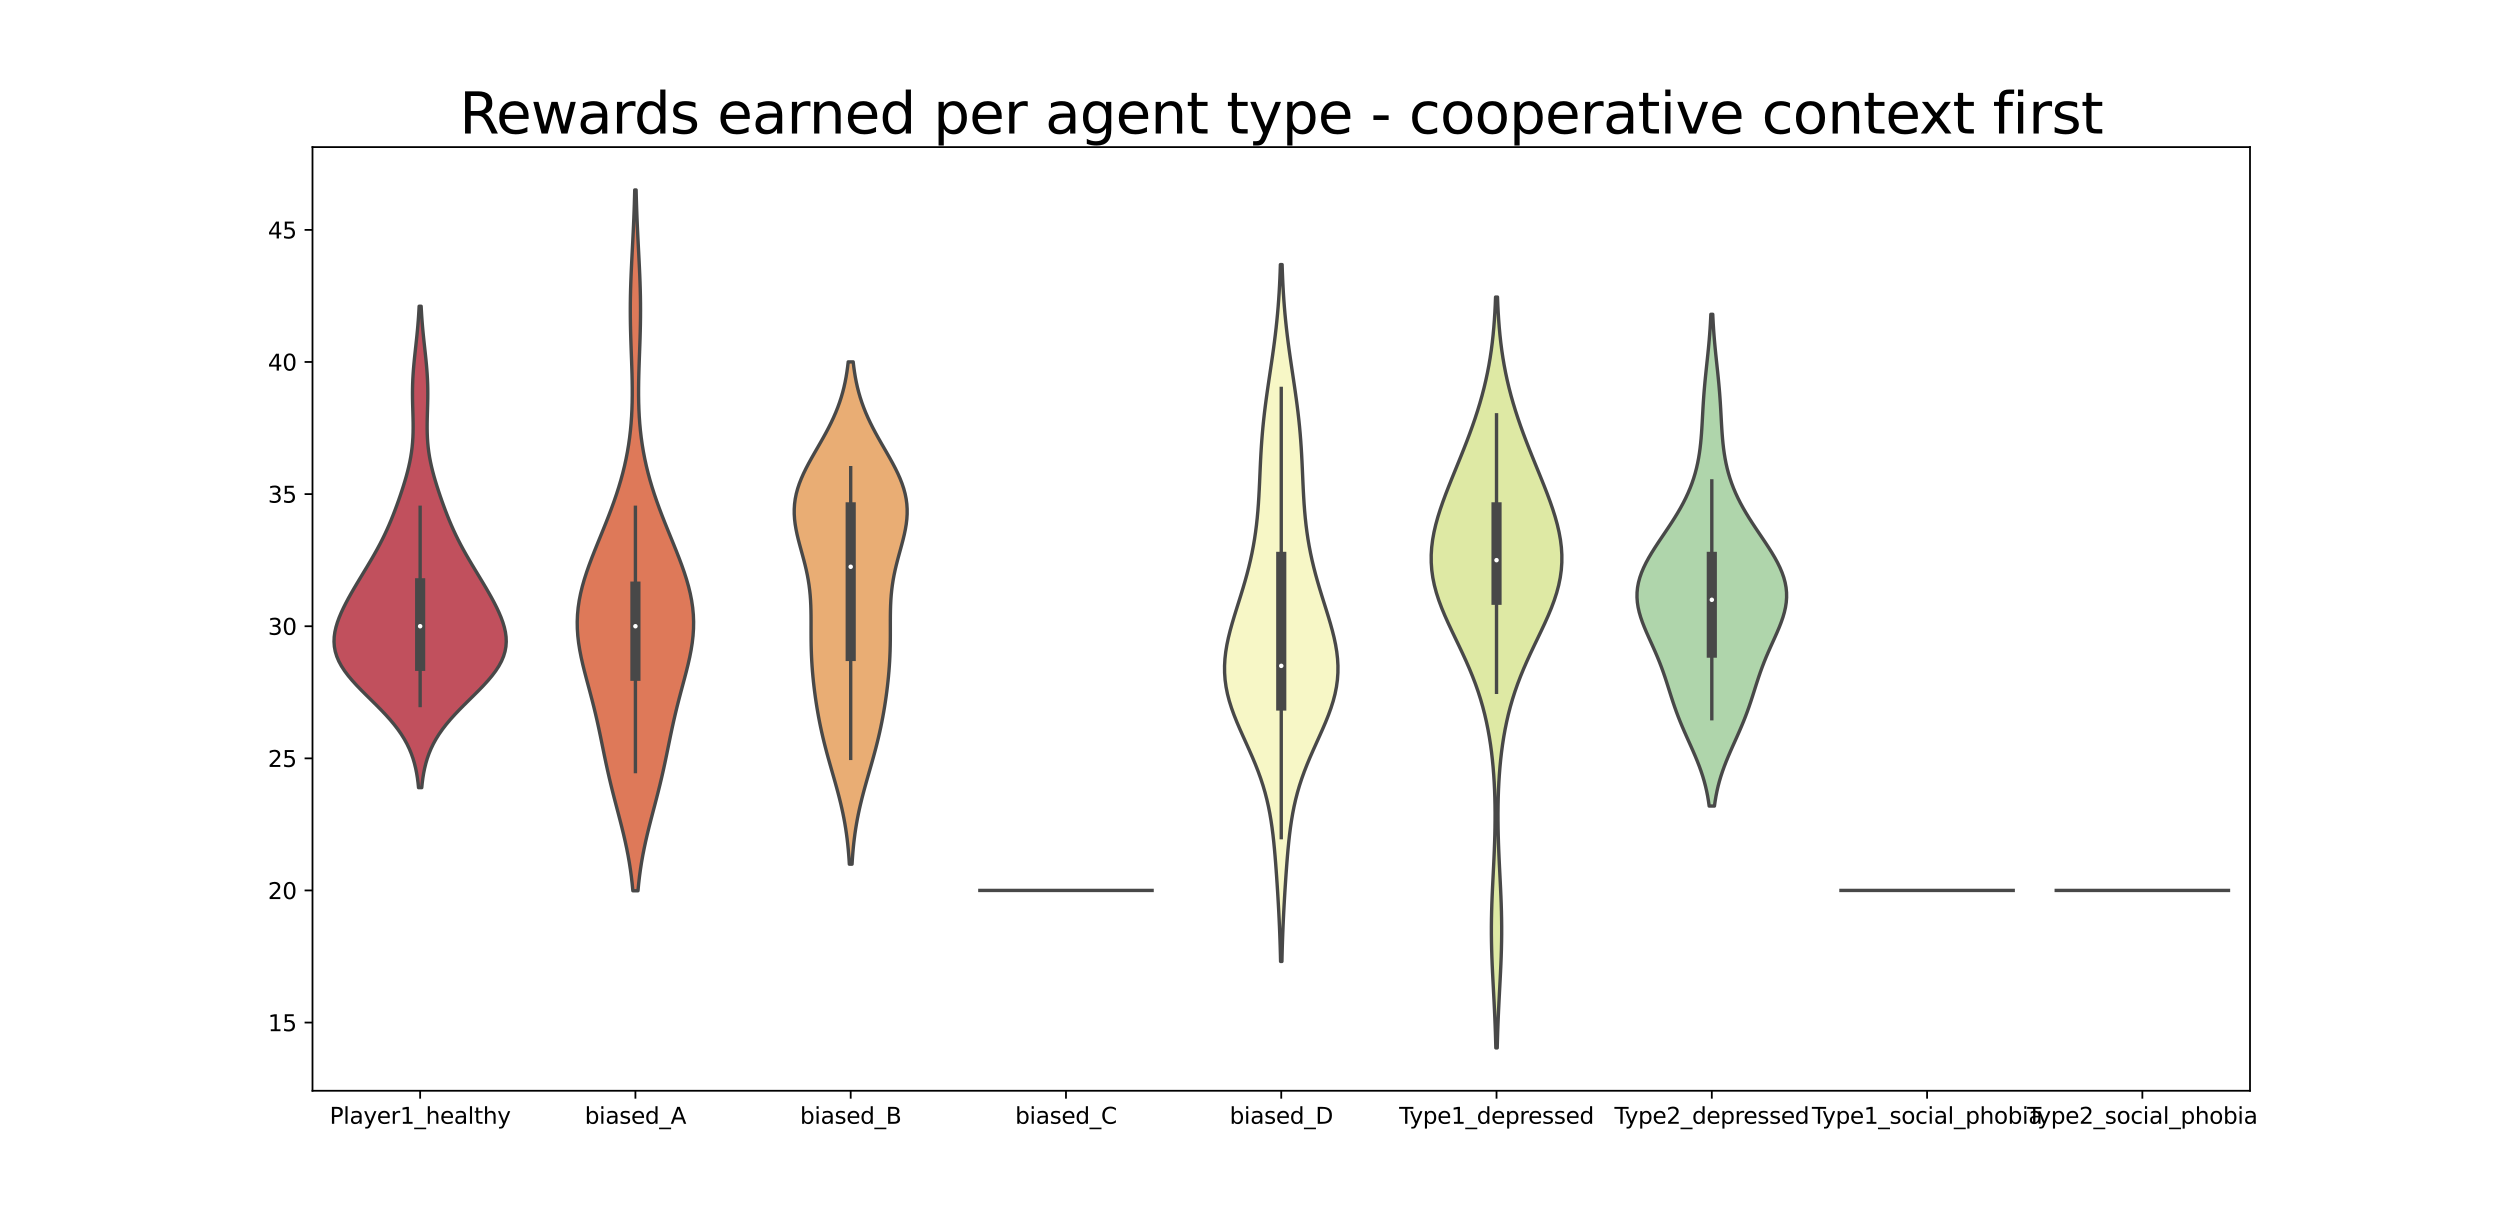 <?xml version="1.0" encoding="utf-8" standalone="no"?>
<!DOCTYPE svg PUBLIC "-//W3C//DTD SVG 1.1//EN"
  "http://www.w3.org/Graphics/SVG/1.1/DTD/svg11.dtd">
<svg height="542.16pt" version="1.1" viewBox="0 0 1105.92 542.16" width="1105.92pt" xmlns="http://www.w3.org/2000/svg" xmlns:xlink="http://www.w3.org/1999/xlink">
 <defs>
  <style type="text/css">*{stroke-linecap:butt;stroke-linejoin:round;}</style>
 </defs>
 <g id="figure_1">
  <g id="patch_1">
   <path d="M 0 542.16 
L 1105.92 542.16 
L 1105.92 0 
L 0 0 
z
" style="fill:#ffffff;"/>
  </g>
  <g id="axes_1">
   <g id="patch_2">
    <path d="M 138.24 482.522 
L 995.328 482.522 
L 995.328 65.059 
L 138.24 65.059 
z
" style="fill:#ffffff;"/>
   </g>
   <g id="PolyCollection_1">
    <defs>
     <path d="M 186.561 -193.727 
L 185.151 -193.727 
L 184.927 -195.878 
L 184.645 -198.029 
L 184.294 -200.18 
L 183.86 -202.331 
L 183.332 -204.482 
L 182.696 -206.633 
L 181.94 -208.784 
L 181.05 -210.935 
L 180.016 -213.086 
L 178.83 -215.237 
L 177.486 -217.388 
L 175.983 -219.539 
L 174.325 -221.69 
L 172.521 -223.841 
L 170.587 -225.992 
L 168.545 -228.143 
L 166.421 -230.294 
L 164.25 -232.445 
L 162.069 -234.596 
L 159.919 -236.747 
L 157.841 -238.898 
L 155.878 -241.049 
L 154.068 -243.2 
L 152.446 -245.352 
L 151.042 -247.503 
L 149.877 -249.654 
L 148.965 -251.805 
L 148.312 -253.956 
L 147.914 -256.107 
L 147.763 -258.258 
L 147.843 -260.409 
L 148.135 -262.56 
L 148.616 -264.711 
L 149.261 -266.862 
L 150.048 -269.013 
L 150.953 -271.164 
L 151.957 -273.315 
L 153.042 -275.466 
L 154.192 -277.617 
L 155.394 -279.768 
L 156.637 -281.919 
L 157.909 -284.07 
L 159.2 -286.221 
L 160.501 -288.372 
L 161.801 -290.523 
L 163.091 -292.674 
L 164.361 -294.825 
L 165.601 -296.976 
L 166.802 -299.128 
L 167.959 -301.279 
L 169.066 -303.43 
L 170.121 -305.581 
L 171.125 -307.732 
L 172.078 -309.883 
L 172.986 -312.034 
L 173.852 -314.185 
L 174.683 -316.336 
L 175.482 -318.487 
L 176.254 -320.638 
L 177.001 -322.789 
L 177.722 -324.94 
L 178.415 -327.091 
L 179.077 -329.242 
L 179.701 -331.393 
L 180.281 -333.544 
L 180.81 -335.695 
L 181.282 -337.846 
L 181.69 -339.997 
L 182.031 -342.148 
L 182.304 -344.299 
L 182.508 -346.45 
L 182.648 -348.601 
L 182.728 -350.752 
L 182.759 -352.904 
L 182.748 -355.055 
L 182.708 -357.206 
L 182.651 -359.357 
L 182.587 -361.508 
L 182.53 -363.659 
L 182.488 -365.81 
L 182.471 -367.961 
L 182.485 -370.112 
L 182.534 -372.263 
L 182.619 -374.414 
L 182.74 -376.565 
L 182.894 -378.716 
L 183.078 -380.867 
L 183.284 -383.018 
L 183.507 -385.169 
L 183.74 -387.32 
L 183.976 -389.471 
L 184.209 -391.622 
L 184.433 -393.773 
L 184.643 -395.924 
L 184.836 -398.075 
L 185.011 -400.226 
L 185.165 -402.377 
L 185.299 -404.528 
L 185.414 -406.679 
L 186.298 -406.679 
L 186.298 -406.679 
L 186.413 -404.528 
L 186.547 -402.377 
L 186.701 -400.226 
L 186.876 -398.075 
L 187.069 -395.924 
L 187.279 -393.773 
L 187.503 -391.622 
L 187.736 -389.471 
L 187.972 -387.32 
L 188.205 -385.169 
L 188.428 -383.018 
L 188.634 -380.867 
L 188.818 -378.716 
L 188.972 -376.565 
L 189.093 -374.414 
L 189.178 -372.263 
L 189.227 -370.112 
L 189.241 -367.961 
L 189.224 -365.81 
L 189.182 -363.659 
L 189.125 -361.508 
L 189.061 -359.357 
L 189.004 -357.206 
L 188.964 -355.055 
L 188.953 -352.904 
L 188.984 -350.752 
L 189.064 -348.601 
L 189.204 -346.45 
L 189.408 -344.299 
L 189.681 -342.148 
L 190.022 -339.997 
L 190.43 -337.846 
L 190.902 -335.695 
L 191.431 -333.544 
L 192.011 -331.393 
L 192.635 -329.242 
L 193.297 -327.091 
L 193.99 -324.94 
L 194.711 -322.789 
L 195.458 -320.638 
L 196.23 -318.487 
L 197.029 -316.336 
L 197.86 -314.185 
L 198.726 -312.034 
L 199.634 -309.883 
L 200.587 -307.732 
L 201.591 -305.581 
L 202.646 -303.43 
L 203.753 -301.279 
L 204.91 -299.128 
L 206.111 -296.976 
L 207.351 -294.825 
L 208.621 -292.674 
L 209.911 -290.523 
L 211.211 -288.372 
L 212.512 -286.221 
L 213.803 -284.07 
L 215.075 -281.919 
L 216.318 -279.768 
L 217.52 -277.617 
L 218.67 -275.466 
L 219.755 -273.315 
L 220.759 -271.164 
L 221.664 -269.013 
L 222.451 -266.862 
L 223.096 -264.711 
L 223.577 -262.56 
L 223.869 -260.409 
L 223.949 -258.258 
L 223.798 -256.107 
L 223.4 -253.956 
L 222.747 -251.805 
L 221.835 -249.654 
L 220.67 -247.503 
L 219.266 -245.352 
L 217.644 -243.2 
L 215.834 -241.049 
L 213.871 -238.898 
L 211.793 -236.747 
L 209.643 -234.596 
L 207.462 -232.445 
L 205.291 -230.294 
L 203.167 -228.143 
L 201.125 -225.992 
L 199.191 -223.841 
L 197.387 -221.69 
L 195.729 -219.539 
L 194.226 -217.388 
L 192.882 -215.237 
L 191.696 -213.086 
L 190.662 -210.935 
L 189.772 -208.784 
L 189.016 -206.633 
L 188.38 -204.482 
L 187.852 -202.331 
L 187.418 -200.18 
L 187.067 -198.029 
L 186.785 -195.878 
L 186.561 -193.727 
z
" id="mda0c10ecdf" style="stroke:#484848;stroke-width:1.5;"/>
    </defs>
    <g clip-path="url(#pbee1c98cf6)">
     <use style="fill:#c1505d;stroke:#484848;stroke-width:1.5;" x="0" xlink:href="#mda0c10ecdf" y="542.16"/>
    </g>
   </g>
   <g id="PolyCollection_2">
    <defs>
     <path d="M 282.218 -148.125 
L 279.958 -148.125 
L 279.654 -151.257 
L 279.292 -154.388 
L 278.868 -157.519 
L 278.381 -160.651 
L 277.829 -163.782 
L 277.214 -166.913 
L 276.541 -170.044 
L 275.817 -173.176 
L 275.051 -176.307 
L 274.253 -179.438 
L 273.437 -182.57 
L 272.614 -185.701 
L 271.797 -188.832 
L 270.997 -191.964 
L 270.222 -195.095 
L 269.477 -198.226 
L 268.764 -201.358 
L 268.081 -204.489 
L 267.422 -207.62 
L 266.78 -210.752 
L 266.142 -213.883 
L 265.498 -217.014 
L 264.836 -220.145 
L 264.147 -223.277 
L 263.423 -226.408 
L 262.663 -229.539 
L 261.867 -232.671 
L 261.043 -235.802 
L 260.204 -238.933 
L 259.365 -242.065 
L 258.548 -245.196 
L 257.775 -248.327 
L 257.07 -251.459 
L 256.459 -254.59 
L 255.963 -257.721 
L 255.602 -260.853 
L 255.392 -263.984 
L 255.345 -267.115 
L 255.468 -270.246 
L 255.76 -273.378 
L 256.22 -276.509 
L 256.837 -279.64 
L 257.6 -282.772 
L 258.494 -285.903 
L 259.5 -289.034 
L 260.6 -292.166 
L 261.773 -295.297 
L 263 -298.428 
L 264.261 -301.56 
L 265.538 -304.691 
L 266.814 -307.822 
L 268.073 -310.954 
L 269.302 -314.085 
L 270.489 -317.216 
L 271.623 -320.347 
L 272.696 -323.479 
L 273.7 -326.61 
L 274.63 -329.741 
L 275.482 -332.873 
L 276.253 -336.004 
L 276.941 -339.135 
L 277.546 -342.267 
L 278.069 -345.398 
L 278.512 -348.529 
L 278.877 -351.661 
L 279.168 -354.792 
L 279.39 -357.923 
L 279.546 -361.055 
L 279.644 -364.186 
L 279.689 -367.317 
L 279.688 -370.448 
L 279.648 -373.58 
L 279.578 -376.711 
L 279.484 -379.842 
L 279.376 -382.974 
L 279.261 -386.105 
L 279.148 -389.236 
L 279.042 -392.368 
L 278.953 -395.499 
L 278.884 -398.63 
L 278.84 -401.762 
L 278.824 -404.893 
L 278.839 -408.024 
L 278.883 -411.156 
L 278.957 -414.287 
L 279.056 -417.418 
L 279.177 -420.549 
L 279.316 -423.681 
L 279.468 -426.812 
L 279.627 -429.943 
L 279.789 -433.075 
L 279.95 -436.206 
L 280.104 -439.337 
L 280.25 -442.469 
L 280.384 -445.6 
L 280.504 -448.731 
L 280.611 -451.863 
L 280.704 -454.994 
L 280.783 -458.125 
L 281.393 -458.125 
L 281.393 -458.125 
L 281.472 -454.994 
L 281.565 -451.863 
L 281.672 -448.731 
L 281.792 -445.6 
L 281.926 -442.469 
L 282.072 -439.337 
L 282.226 -436.206 
L 282.387 -433.075 
L 282.549 -429.943 
L 282.708 -426.812 
L 282.86 -423.681 
L 282.999 -420.549 
L 283.12 -417.418 
L 283.219 -414.287 
L 283.293 -411.156 
L 283.337 -408.024 
L 283.352 -404.893 
L 283.336 -401.762 
L 283.292 -398.63 
L 283.223 -395.499 
L 283.134 -392.368 
L 283.028 -389.236 
L 282.915 -386.105 
L 282.8 -382.974 
L 282.692 -379.842 
L 282.598 -376.711 
L 282.528 -373.58 
L 282.488 -370.448 
L 282.487 -367.317 
L 282.532 -364.186 
L 282.63 -361.055 
L 282.786 -357.923 
L 283.008 -354.792 
L 283.299 -351.661 
L 283.664 -348.529 
L 284.107 -345.398 
L 284.63 -342.267 
L 285.235 -339.135 
L 285.923 -336.004 
L 286.694 -332.873 
L 287.546 -329.741 
L 288.476 -326.61 
L 289.48 -323.479 
L 290.553 -320.347 
L 291.687 -317.216 
L 292.874 -314.085 
L 294.103 -310.954 
L 295.362 -307.822 
L 296.638 -304.691 
L 297.915 -301.56 
L 299.176 -298.428 
L 300.403 -295.297 
L 301.576 -292.166 
L 302.676 -289.034 
L 303.682 -285.903 
L 304.576 -282.772 
L 305.339 -279.64 
L 305.956 -276.509 
L 306.416 -273.378 
L 306.708 -270.246 
L 306.831 -267.115 
L 306.784 -263.984 
L 306.574 -260.853 
L 306.213 -257.721 
L 305.717 -254.59 
L 305.106 -251.459 
L 304.401 -248.327 
L 303.628 -245.196 
L 302.811 -242.065 
L 301.972 -238.933 
L 301.133 -235.802 
L 300.309 -232.671 
L 299.513 -229.539 
L 298.753 -226.408 
L 298.029 -223.277 
L 297.34 -220.145 
L 296.678 -217.014 
L 296.034 -213.883 
L 295.396 -210.752 
L 294.754 -207.62 
L 294.095 -204.489 
L 293.412 -201.358 
L 292.699 -198.226 
L 291.954 -195.095 
L 291.179 -191.964 
L 290.379 -188.832 
L 289.562 -185.701 
L 288.739 -182.57 
L 287.923 -179.438 
L 287.125 -176.307 
L 286.359 -173.176 
L 285.635 -170.044 
L 284.962 -166.913 
L 284.347 -163.782 
L 283.795 -160.651 
L 283.308 -157.519 
L 282.884 -154.388 
L 282.522 -151.257 
L 282.218 -148.125 
z
" id="m9781fc8437" style="stroke:#484848;stroke-width:1.5;"/>
    </defs>
    <g clip-path="url(#pbee1c98cf6)">
     <use style="fill:#de7959;stroke:#484848;stroke-width:1.5;" x="0" xlink:href="#m9781fc8437" y="542.16"/>
    </g>
   </g>
   <g id="PolyCollection_3">
    <defs>
     <path d="M 376.919 -159.886 
L 375.721 -159.886 
L 375.581 -162.13 
L 375.414 -164.375 
L 375.22 -166.619 
L 374.994 -168.863 
L 374.734 -171.108 
L 374.439 -173.352 
L 374.107 -175.596 
L 373.737 -177.841 
L 373.327 -180.085 
L 372.88 -182.329 
L 372.395 -184.574 
L 371.876 -186.818 
L 371.324 -189.062 
L 370.744 -191.307 
L 370.141 -193.551 
L 369.519 -195.795 
L 368.884 -198.04 
L 368.243 -200.284 
L 367.6 -202.528 
L 366.963 -204.773 
L 366.335 -207.017 
L 365.723 -209.261 
L 365.131 -211.506 
L 364.562 -213.75 
L 364.018 -215.994 
L 363.502 -218.239 
L 363.013 -220.483 
L 362.554 -222.728 
L 362.122 -224.972 
L 361.718 -227.216 
L 361.341 -229.461 
L 360.989 -231.705 
L 360.662 -233.949 
L 360.36 -236.194 
L 360.083 -238.438 
L 359.832 -240.682 
L 359.606 -242.927 
L 359.407 -245.171 
L 359.237 -247.415 
L 359.094 -249.66 
L 358.981 -251.904 
L 358.895 -254.148 
L 358.836 -256.393 
L 358.8 -258.637 
L 358.784 -260.881 
L 358.78 -263.126 
L 358.782 -265.37 
L 358.782 -267.614 
L 358.769 -269.859 
L 358.734 -272.103 
L 358.667 -274.347 
L 358.557 -276.592 
L 358.397 -278.836 
L 358.178 -281.081 
L 357.895 -283.325 
L 357.546 -285.569 
L 357.132 -287.814 
L 356.655 -290.058 
L 356.125 -292.302 
L 355.55 -294.547 
L 354.946 -296.791 
L 354.329 -299.035 
L 353.718 -301.28 
L 353.133 -303.524 
L 352.597 -305.768 
L 352.131 -308.013 
L 351.755 -310.257 
L 351.488 -312.501 
L 351.347 -314.746 
L 351.344 -316.99 
L 351.49 -319.234 
L 351.788 -321.479 
L 352.241 -323.723 
L 352.844 -325.967 
L 353.591 -328.212 
L 354.469 -330.456 
L 355.463 -332.7 
L 356.558 -334.945 
L 357.733 -337.189 
L 358.968 -339.433 
L 360.241 -341.678 
L 361.534 -343.922 
L 362.825 -346.167 
L 364.097 -348.411 
L 365.333 -350.655 
L 366.519 -352.9 
L 367.644 -355.144 
L 368.699 -357.388 
L 369.677 -359.633 
L 370.573 -361.877 
L 371.387 -364.121 
L 372.119 -366.366 
L 372.769 -368.61 
L 373.342 -370.854 
L 373.842 -373.099 
L 374.274 -375.343 
L 374.644 -377.587 
L 374.958 -379.832 
L 375.222 -382.076 
L 377.418 -382.076 
L 377.418 -382.076 
L 377.682 -379.832 
L 377.996 -377.587 
L 378.366 -375.343 
L 378.798 -373.099 
L 379.298 -370.854 
L 379.871 -368.61 
L 380.521 -366.366 
L 381.253 -364.121 
L 382.067 -361.877 
L 382.963 -359.633 
L 383.941 -357.388 
L 384.996 -355.144 
L 386.121 -352.9 
L 387.307 -350.655 
L 388.543 -348.411 
L 389.815 -346.167 
L 391.106 -343.922 
L 392.399 -341.678 
L 393.672 -339.433 
L 394.907 -337.189 
L 396.082 -334.945 
L 397.177 -332.7 
L 398.171 -330.456 
L 399.049 -328.212 
L 399.796 -325.967 
L 400.399 -323.723 
L 400.852 -321.479 
L 401.15 -319.234 
L 401.296 -316.99 
L 401.293 -314.746 
L 401.152 -312.501 
L 400.885 -310.257 
L 400.509 -308.013 
L 400.043 -305.768 
L 399.507 -303.524 
L 398.922 -301.28 
L 398.311 -299.035 
L 397.694 -296.791 
L 397.09 -294.547 
L 396.515 -292.302 
L 395.985 -290.058 
L 395.508 -287.814 
L 395.094 -285.569 
L 394.745 -283.325 
L 394.462 -281.081 
L 394.243 -278.836 
L 394.083 -276.592 
L 393.973 -274.347 
L 393.906 -272.103 
L 393.871 -269.859 
L 393.858 -267.614 
L 393.858 -265.37 
L 393.86 -263.126 
L 393.856 -260.881 
L 393.84 -258.637 
L 393.804 -256.393 
L 393.745 -254.148 
L 393.659 -251.904 
L 393.546 -249.66 
L 393.403 -247.415 
L 393.233 -245.171 
L 393.034 -242.927 
L 392.808 -240.682 
L 392.557 -238.438 
L 392.28 -236.194 
L 391.978 -233.949 
L 391.651 -231.705 
L 391.299 -229.461 
L 390.922 -227.216 
L 390.518 -224.972 
L 390.086 -222.728 
L 389.627 -220.483 
L 389.138 -218.239 
L 388.622 -215.994 
L 388.078 -213.75 
L 387.509 -211.506 
L 386.917 -209.261 
L 386.305 -207.017 
L 385.677 -204.773 
L 385.04 -202.528 
L 384.397 -200.284 
L 383.756 -198.04 
L 383.121 -195.795 
L 382.499 -193.551 
L 381.896 -191.307 
L 381.316 -189.062 
L 380.764 -186.818 
L 380.245 -184.574 
L 379.76 -182.329 
L 379.313 -180.085 
L 378.903 -177.841 
L 378.533 -175.596 
L 378.201 -173.352 
L 377.906 -171.108 
L 377.646 -168.863 
L 377.42 -166.619 
L 377.226 -164.375 
L 377.059 -162.13 
L 376.919 -159.886 
z
" id="m9a6bb09071" style="stroke:#484848;stroke-width:1.5;"/>
    </defs>
    <g clip-path="url(#pbee1c98cf6)">
     <use style="fill:#e9ad74;stroke:#484848;stroke-width:1.5;" x="0" xlink:href="#m9a6bb09071" y="542.16"/>
    </g>
   </g>
   <g id="PolyCollection_4">
    <defs>
     <path d="M 567.08 -116.849 
L 566.488 -116.849 
L 566.414 -119.962 
L 566.328 -123.076 
L 566.228 -126.19 
L 566.114 -129.304 
L 565.985 -132.418 
L 565.844 -135.531 
L 565.689 -138.645 
L 565.521 -141.759 
L 565.343 -144.873 
L 565.154 -147.986 
L 564.954 -151.1 
L 564.745 -154.214 
L 564.524 -157.328 
L 564.29 -160.442 
L 564.038 -163.555 
L 563.763 -166.669 
L 563.457 -169.783 
L 563.113 -172.897 
L 562.719 -176.011 
L 562.264 -179.124 
L 561.737 -182.238 
L 561.127 -185.352 
L 560.422 -188.466 
L 559.616 -191.579 
L 558.703 -194.693 
L 557.683 -197.807 
L 556.559 -200.921 
L 555.34 -204.035 
L 554.04 -207.148 
L 552.679 -210.262 
L 551.28 -213.376 
L 549.873 -216.49 
L 548.488 -219.604 
L 547.156 -222.717 
L 545.912 -225.831 
L 544.786 -228.945 
L 543.805 -232.059 
L 542.993 -235.172 
L 542.369 -238.286 
L 541.943 -241.4 
L 541.722 -244.514 
L 541.702 -247.628 
L 541.878 -250.741 
L 542.233 -253.855 
L 542.75 -256.969 
L 543.407 -260.083 
L 544.179 -263.196 
L 545.04 -266.31 
L 545.964 -269.424 
L 546.927 -272.538 
L 547.905 -275.652 
L 548.879 -278.765 
L 549.829 -281.879 
L 550.743 -284.993 
L 551.607 -288.107 
L 552.412 -291.221 
L 553.153 -294.334 
L 553.825 -297.448 
L 554.427 -300.562 
L 554.959 -303.676 
L 555.421 -306.789 
L 555.819 -309.903 
L 556.156 -313.017 
L 556.439 -316.131 
L 556.675 -319.245 
L 556.872 -322.358 
L 557.04 -325.472 
L 557.188 -328.586 
L 557.325 -331.7 
L 557.462 -334.814 
L 557.607 -337.927 
L 557.77 -341.041 
L 557.955 -344.155 
L 558.171 -347.269 
L 558.419 -350.382 
L 558.703 -353.496 
L 559.022 -356.61 
L 559.377 -359.724 
L 559.763 -362.838 
L 560.176 -365.951 
L 560.612 -369.065 
L 561.064 -372.179 
L 561.526 -375.293 
L 561.991 -378.406 
L 562.452 -381.52 
L 562.903 -384.634 
L 563.339 -387.748 
L 563.754 -390.862 
L 564.144 -393.975 
L 564.506 -397.089 
L 564.837 -400.203 
L 565.137 -403.317 
L 565.405 -406.431 
L 565.641 -409.544 
L 565.847 -412.658 
L 566.024 -415.772 
L 566.174 -418.886 
L 566.3 -421.999 
L 566.404 -425.113 
L 567.164 -425.113 
L 567.164 -425.113 
L 567.268 -421.999 
L 567.394 -418.886 
L 567.544 -415.772 
L 567.721 -412.658 
L 567.927 -409.544 
L 568.163 -406.431 
L 568.431 -403.317 
L 568.731 -400.203 
L 569.062 -397.089 
L 569.424 -393.975 
L 569.814 -390.862 
L 570.229 -387.748 
L 570.665 -384.634 
L 571.116 -381.52 
L 571.577 -378.406 
L 572.042 -375.293 
L 572.504 -372.179 
L 572.956 -369.065 
L 573.392 -365.951 
L 573.805 -362.838 
L 574.191 -359.724 
L 574.546 -356.61 
L 574.865 -353.496 
L 575.149 -350.382 
L 575.397 -347.269 
L 575.613 -344.155 
L 575.798 -341.041 
L 575.961 -337.927 
L 576.106 -334.814 
L 576.243 -331.7 
L 576.38 -328.586 
L 576.528 -325.472 
L 576.696 -322.358 
L 576.893 -319.245 
L 577.129 -316.131 
L 577.412 -313.017 
L 577.749 -309.903 
L 578.147 -306.789 
L 578.609 -303.676 
L 579.141 -300.562 
L 579.743 -297.448 
L 580.415 -294.334 
L 581.156 -291.221 
L 581.961 -288.107 
L 582.825 -284.993 
L 583.739 -281.879 
L 584.689 -278.765 
L 585.663 -275.652 
L 586.641 -272.538 
L 587.604 -269.424 
L 588.528 -266.31 
L 589.389 -263.196 
L 590.161 -260.083 
L 590.818 -256.969 
L 591.335 -253.855 
L 591.69 -250.741 
L 591.866 -247.628 
L 591.846 -244.514 
L 591.625 -241.4 
L 591.199 -238.286 
L 590.575 -235.172 
L 589.763 -232.059 
L 588.782 -228.945 
L 587.656 -225.831 
L 586.412 -222.717 
L 585.08 -219.604 
L 583.695 -216.49 
L 582.288 -213.376 
L 580.889 -210.262 
L 579.528 -207.148 
L 578.228 -204.035 
L 577.009 -200.921 
L 575.885 -197.807 
L 574.865 -194.693 
L 573.952 -191.579 
L 573.146 -188.466 
L 572.441 -185.352 
L 571.831 -182.238 
L 571.304 -179.124 
L 570.849 -176.011 
L 570.455 -172.897 
L 570.111 -169.783 
L 569.805 -166.669 
L 569.53 -163.555 
L 569.278 -160.442 
L 569.044 -157.328 
L 568.823 -154.214 
L 568.614 -151.1 
L 568.414 -147.986 
L 568.225 -144.873 
L 568.047 -141.759 
L 567.879 -138.645 
L 567.724 -135.531 
L 567.583 -132.418 
L 567.454 -129.304 
L 567.34 -126.19 
L 567.24 -123.076 
L 567.154 -119.962 
L 567.08 -116.849 
z
" id="m2b86ffcc5b" style="stroke:#484848;stroke-width:1.5;"/>
    </defs>
    <g clip-path="url(#pbee1c98cf6)">
     <use style="fill:#f7f7c6;stroke:#484848;stroke-width:1.5;" x="0" xlink:href="#m2b86ffcc5b" y="542.16"/>
    </g>
   </g>
   <g id="PolyCollection_5">
    <defs>
     <path d="M 662.324 -78.613 
L 661.708 -78.613 
L 661.62 -81.968 
L 661.516 -85.323 
L 661.396 -88.678 
L 661.259 -92.033 
L 661.107 -95.388 
L 660.943 -98.743 
L 660.769 -102.098 
L 660.592 -105.452 
L 660.415 -108.807 
L 660.247 -112.162 
L 660.093 -115.517 
L 659.96 -118.872 
L 659.854 -122.227 
L 659.78 -125.582 
L 659.741 -128.937 
L 659.74 -132.292 
L 659.776 -135.647 
L 659.847 -139.002 
L 659.949 -142.356 
L 660.079 -145.711 
L 660.228 -149.066 
L 660.391 -152.421 
L 660.56 -155.776 
L 660.727 -159.131 
L 660.886 -162.486 
L 661.031 -165.841 
L 661.156 -169.196 
L 661.257 -172.551 
L 661.328 -175.905 
L 661.368 -179.26 
L 661.373 -182.615 
L 661.339 -185.97 
L 661.266 -189.325 
L 661.148 -192.68 
L 660.985 -196.035 
L 660.772 -199.39 
L 660.506 -202.745 
L 660.183 -206.1 
L 659.798 -209.455 
L 659.347 -212.809 
L 658.824 -216.164 
L 658.223 -219.519 
L 657.538 -222.874 
L 656.764 -226.229 
L 655.894 -229.584 
L 654.923 -232.939 
L 653.849 -236.294 
L 652.67 -239.649 
L 651.389 -243.004 
L 650.012 -246.359 
L 648.548 -249.713 
L 647.014 -253.068 
L 645.43 -256.423 
L 643.821 -259.778 
L 642.216 -263.133 
L 640.648 -266.488 
L 639.151 -269.843 
L 637.759 -273.198 
L 636.504 -276.553 
L 635.416 -279.908 
L 634.519 -283.262 
L 633.832 -286.617 
L 633.367 -289.972 
L 633.131 -293.327 
L 633.121 -296.682 
L 633.331 -300.037 
L 633.748 -303.392 
L 634.356 -306.747 
L 635.134 -310.102 
L 636.061 -313.457 
L 637.115 -316.812 
L 638.273 -320.166 
L 639.511 -323.521 
L 640.811 -326.876 
L 642.151 -330.231 
L 643.514 -333.586 
L 644.883 -336.941 
L 646.244 -340.296 
L 647.584 -343.651 
L 648.892 -347.006 
L 650.157 -350.361 
L 651.371 -353.716 
L 652.527 -357.07 
L 653.619 -360.425 
L 654.641 -363.78 
L 655.591 -367.135 
L 656.466 -370.49 
L 657.264 -373.845 
L 657.985 -377.2 
L 658.63 -380.555 
L 659.2 -383.91 
L 659.7 -387.265 
L 660.132 -390.619 
L 660.501 -393.974 
L 660.812 -397.329 
L 661.071 -400.684 
L 661.283 -404.039 
L 661.456 -407.394 
L 661.593 -410.749 
L 662.439 -410.749 
L 662.439 -410.749 
L 662.576 -407.394 
L 662.749 -404.039 
L 662.961 -400.684 
L 663.22 -397.329 
L 663.531 -393.974 
L 663.9 -390.619 
L 664.332 -387.265 
L 664.832 -383.91 
L 665.402 -380.555 
L 666.047 -377.2 
L 666.768 -373.845 
L 667.566 -370.49 
L 668.441 -367.135 
L 669.391 -363.78 
L 670.413 -360.425 
L 671.505 -357.07 
L 672.661 -353.716 
L 673.875 -350.361 
L 675.14 -347.006 
L 676.448 -343.651 
L 677.788 -340.296 
L 679.149 -336.941 
L 680.518 -333.586 
L 681.881 -330.231 
L 683.221 -326.876 
L 684.521 -323.521 
L 685.759 -320.166 
L 686.917 -316.812 
L 687.971 -313.457 
L 688.898 -310.102 
L 689.676 -306.747 
L 690.284 -303.392 
L 690.701 -300.037 
L 690.911 -296.682 
L 690.901 -293.327 
L 690.665 -289.972 
L 690.2 -286.617 
L 689.513 -283.262 
L 688.616 -279.908 
L 687.528 -276.553 
L 686.273 -273.198 
L 684.881 -269.843 
L 683.384 -266.488 
L 681.816 -263.133 
L 680.211 -259.778 
L 678.602 -256.423 
L 677.018 -253.068 
L 675.484 -249.713 
L 674.02 -246.359 
L 672.643 -243.004 
L 671.362 -239.649 
L 670.183 -236.294 
L 669.109 -232.939 
L 668.138 -229.584 
L 667.268 -226.229 
L 666.494 -222.874 
L 665.809 -219.519 
L 665.208 -216.164 
L 664.685 -212.809 
L 664.234 -209.455 
L 663.849 -206.1 
L 663.526 -202.745 
L 663.26 -199.39 
L 663.047 -196.035 
L 662.884 -192.68 
L 662.766 -189.325 
L 662.693 -185.97 
L 662.659 -182.615 
L 662.664 -179.26 
L 662.704 -175.905 
L 662.775 -172.551 
L 662.876 -169.196 
L 663.001 -165.841 
L 663.146 -162.486 
L 663.305 -159.131 
L 663.472 -155.776 
L 663.641 -152.421 
L 663.804 -149.066 
L 663.953 -145.711 
L 664.083 -142.356 
L 664.185 -139.002 
L 664.256 -135.647 
L 664.292 -132.292 
L 664.291 -128.937 
L 664.252 -125.582 
L 664.178 -122.227 
L 664.072 -118.872 
L 663.939 -115.517 
L 663.785 -112.162 
L 663.617 -108.807 
L 663.44 -105.452 
L 663.263 -102.098 
L 663.089 -98.743 
L 662.925 -95.388 
L 662.773 -92.033 
L 662.636 -88.678 
L 662.516 -85.323 
L 662.412 -81.968 
L 662.324 -78.613 
z
" id="m6460914606" style="stroke:#484848;stroke-width:1.5;"/>
    </defs>
    <g clip-path="url(#pbee1c98cf6)">
     <use style="fill:#dee9a4;stroke:#484848;stroke-width:1.5;" x="0" xlink:href="#m6460914606" y="542.16"/>
    </g>
   </g>
   <g id="PolyCollection_6">
    <defs>
     <path d="M 758.414 -185.596 
L 756.082 -185.596 
L 755.771 -187.793 
L 755.4 -189.99 
L 754.963 -192.188 
L 754.457 -194.385 
L 753.878 -196.582 
L 753.226 -198.779 
L 752.502 -200.977 
L 751.711 -203.174 
L 750.86 -205.371 
L 749.956 -207.568 
L 749.013 -209.766 
L 748.042 -211.963 
L 747.057 -214.16 
L 746.073 -216.357 
L 745.103 -218.554 
L 744.158 -220.752 
L 743.247 -222.949 
L 742.378 -225.146 
L 741.553 -227.343 
L 740.77 -229.541 
L 740.024 -231.738 
L 739.307 -233.935 
L 738.609 -236.132 
L 737.915 -238.329 
L 737.213 -240.527 
L 736.489 -242.724 
L 735.732 -244.921 
L 734.933 -247.118 
L 734.087 -249.316 
L 733.194 -251.513 
L 732.257 -253.71 
L 731.287 -255.907 
L 730.296 -258.104 
L 729.304 -260.302 
L 728.333 -262.499 
L 727.406 -264.696 
L 726.55 -266.893 
L 725.79 -269.091 
L 725.15 -271.288 
L 724.653 -273.485 
L 724.317 -275.682 
L 724.158 -277.879 
L 724.184 -280.077 
L 724.4 -282.274 
L 724.807 -284.471 
L 725.399 -286.668 
L 726.166 -288.866 
L 727.095 -291.063 
L 728.168 -293.26 
L 729.366 -295.457 
L 730.666 -297.654 
L 732.047 -299.852 
L 733.484 -302.049 
L 734.956 -304.246 
L 736.44 -306.443 
L 737.915 -308.641 
L 739.362 -310.838 
L 740.766 -313.035 
L 742.111 -315.232 
L 743.386 -317.429 
L 744.582 -319.627 
L 745.692 -321.824 
L 746.713 -324.021 
L 747.642 -326.218 
L 748.479 -328.416 
L 749.226 -330.613 
L 749.886 -332.81 
L 750.462 -335.007 
L 750.96 -337.204 
L 751.387 -339.402 
L 751.747 -341.599 
L 752.05 -343.796 
L 752.301 -345.993 
L 752.51 -348.191 
L 752.685 -350.388 
L 752.834 -352.585 
L 752.965 -354.782 
L 753.086 -356.979 
L 753.205 -359.177 
L 753.329 -361.374 
L 753.461 -363.571 
L 753.607 -365.768 
L 753.769 -367.966 
L 753.948 -370.163 
L 754.143 -372.36 
L 754.353 -374.557 
L 754.575 -376.755 
L 754.806 -378.952 
L 755.04 -381.149 
L 755.275 -383.346 
L 755.504 -385.543 
L 755.725 -387.741 
L 755.934 -389.938 
L 756.128 -392.135 
L 756.305 -394.332 
L 756.464 -396.53 
L 756.604 -398.727 
L 756.726 -400.924 
L 756.83 -403.121 
L 757.666 -403.121 
L 757.666 -403.121 
L 757.77 -400.924 
L 757.892 -398.727 
L 758.032 -396.53 
L 758.191 -394.332 
L 758.368 -392.135 
L 758.562 -389.938 
L 758.771 -387.741 
L 758.992 -385.543 
L 759.221 -383.346 
L 759.456 -381.149 
L 759.69 -378.952 
L 759.921 -376.755 
L 760.143 -374.557 
L 760.353 -372.36 
L 760.548 -370.163 
L 760.727 -367.966 
L 760.889 -365.768 
L 761.035 -363.571 
L 761.167 -361.374 
L 761.291 -359.177 
L 761.41 -356.979 
L 761.531 -354.782 
L 761.662 -352.585 
L 761.811 -350.388 
L 761.986 -348.191 
L 762.195 -345.993 
L 762.446 -343.796 
L 762.749 -341.599 
L 763.109 -339.402 
L 763.536 -337.204 
L 764.034 -335.007 
L 764.61 -332.81 
L 765.27 -330.613 
L 766.017 -328.416 
L 766.854 -326.218 
L 767.783 -324.021 
L 768.804 -321.824 
L 769.914 -319.627 
L 771.11 -317.429 
L 772.385 -315.232 
L 773.73 -313.035 
L 775.134 -310.838 
L 776.581 -308.641 
L 778.056 -306.443 
L 779.54 -304.246 
L 781.012 -302.049 
L 782.449 -299.852 
L 783.83 -297.654 
L 785.13 -295.457 
L 786.328 -293.26 
L 787.401 -291.063 
L 788.33 -288.866 
L 789.097 -286.668 
L 789.689 -284.471 
L 790.096 -282.274 
L 790.312 -280.077 
L 790.338 -277.879 
L 790.179 -275.682 
L 789.843 -273.485 
L 789.346 -271.288 
L 788.706 -269.091 
L 787.946 -266.893 
L 787.09 -264.696 
L 786.163 -262.499 
L 785.192 -260.302 
L 784.2 -258.104 
L 783.209 -255.907 
L 782.239 -253.71 
L 781.302 -251.513 
L 780.409 -249.316 
L 779.563 -247.118 
L 778.764 -244.921 
L 778.007 -242.724 
L 777.283 -240.527 
L 776.581 -238.329 
L 775.887 -236.132 
L 775.189 -233.935 
L 774.472 -231.738 
L 773.726 -229.541 
L 772.943 -227.343 
L 772.118 -225.146 
L 771.249 -222.949 
L 770.338 -220.752 
L 769.393 -218.554 
L 768.423 -216.357 
L 767.439 -214.16 
L 766.454 -211.963 
L 765.483 -209.766 
L 764.54 -207.568 
L 763.636 -205.371 
L 762.785 -203.174 
L 761.994 -200.977 
L 761.27 -198.779 
L 760.618 -196.582 
L 760.039 -194.385 
L 759.533 -192.188 
L 759.096 -189.99 
L 758.725 -187.793 
L 758.414 -185.596 
z
" id="me2e078a45a" style="stroke:#484848;stroke-width:1.5;"/>
    </defs>
    <g clip-path="url(#pbee1c98cf6)">
     <use style="fill:#afd5ab;stroke:#484848;stroke-width:1.5;" x="0" xlink:href="#me2e078a45a" y="542.16"/>
    </g>
   </g>
   <g id="matplotlib.axis_1">
    <g id="xtick_1">
     <g id="line2d_1">
      <defs>
       <path d="M 0 0 
L 0 3.5 
" id="mf21ac65af2" style="stroke:#000000;stroke-width:0.8;"/>
      </defs>
      <g>
       <use style="stroke:#000000;stroke-width:0.8;" x="185.856" xlink:href="#mf21ac65af2" y="482.522"/>
      </g>
     </g>
     <g id="text_1">
      <!-- Player1_healthy -->
      <g transform="translate(145.829 497.121)scale(0.1 -0.1)">
       <defs>
        <path d="M 1259 4147 
L 1259 2394 
L 2053 2394 
Q 2494 2394 2734 2622 
Q 2975 2850 2975 3272 
Q 2975 3691 2734 3919 
Q 2494 4147 2053 4147 
L 1259 4147 
z
M 628 4666 
L 2053 4666 
Q 2838 4666 3239 4311 
Q 3641 3956 3641 3272 
Q 3641 2581 3239 2228 
Q 2838 1875 2053 1875 
L 1259 1875 
L 1259 0 
L 628 0 
L 628 4666 
z
" id="DejaVuSans-50" transform="scale(0.016)"/>
        <path d="M 603 4863 
L 1178 4863 
L 1178 0 
L 603 0 
L 603 4863 
z
" id="DejaVuSans-6c" transform="scale(0.016)"/>
        <path d="M 2194 1759 
Q 1497 1759 1228 1600 
Q 959 1441 959 1056 
Q 959 750 1161 570 
Q 1363 391 1709 391 
Q 2188 391 2477 730 
Q 2766 1069 2766 1631 
L 2766 1759 
L 2194 1759 
z
M 3341 1997 
L 3341 0 
L 2766 0 
L 2766 531 
Q 2569 213 2275 61 
Q 1981 -91 1556 -91 
Q 1019 -91 701 211 
Q 384 513 384 1019 
Q 384 1609 779 1909 
Q 1175 2209 1959 2209 
L 2766 2209 
L 2766 2266 
Q 2766 2663 2505 2880 
Q 2244 3097 1772 3097 
Q 1472 3097 1187 3025 
Q 903 2953 641 2809 
L 641 3341 
Q 956 3463 1253 3523 
Q 1550 3584 1831 3584 
Q 2591 3584 2966 3190 
Q 3341 2797 3341 1997 
z
" id="DejaVuSans-61" transform="scale(0.016)"/>
        <path d="M 2059 -325 
Q 1816 -950 1584 -1140 
Q 1353 -1331 966 -1331 
L 506 -1331 
L 506 -850 
L 844 -850 
Q 1081 -850 1212 -737 
Q 1344 -625 1503 -206 
L 1606 56 
L 191 3500 
L 800 3500 
L 1894 763 
L 2988 3500 
L 3597 3500 
L 2059 -325 
z
" id="DejaVuSans-79" transform="scale(0.016)"/>
        <path d="M 3597 1894 
L 3597 1613 
L 953 1613 
Q 991 1019 1311 708 
Q 1631 397 2203 397 
Q 2534 397 2845 478 
Q 3156 559 3463 722 
L 3463 178 
Q 3153 47 2828 -22 
Q 2503 -91 2169 -91 
Q 1331 -91 842 396 
Q 353 884 353 1716 
Q 353 2575 817 3079 
Q 1281 3584 2069 3584 
Q 2775 3584 3186 3129 
Q 3597 2675 3597 1894 
z
M 3022 2063 
Q 3016 2534 2758 2815 
Q 2500 3097 2075 3097 
Q 1594 3097 1305 2825 
Q 1016 2553 972 2059 
L 3022 2063 
z
" id="DejaVuSans-65" transform="scale(0.016)"/>
        <path d="M 2631 2963 
Q 2534 3019 2420 3045 
Q 2306 3072 2169 3072 
Q 1681 3072 1420 2755 
Q 1159 2438 1159 1844 
L 1159 0 
L 581 0 
L 581 3500 
L 1159 3500 
L 1159 2956 
Q 1341 3275 1631 3429 
Q 1922 3584 2338 3584 
Q 2397 3584 2469 3576 
Q 2541 3569 2628 3553 
L 2631 2963 
z
" id="DejaVuSans-72" transform="scale(0.016)"/>
        <path d="M 794 531 
L 1825 531 
L 1825 4091 
L 703 3866 
L 703 4441 
L 1819 4666 
L 2450 4666 
L 2450 531 
L 3481 531 
L 3481 0 
L 794 0 
L 794 531 
z
" id="DejaVuSans-31" transform="scale(0.016)"/>
        <path d="M 3263 -1063 
L 3263 -1509 
L -63 -1509 
L -63 -1063 
L 3263 -1063 
z
" id="DejaVuSans-5f" transform="scale(0.016)"/>
        <path d="M 3513 2113 
L 3513 0 
L 2938 0 
L 2938 2094 
Q 2938 2591 2744 2837 
Q 2550 3084 2163 3084 
Q 1697 3084 1428 2787 
Q 1159 2491 1159 1978 
L 1159 0 
L 581 0 
L 581 4863 
L 1159 4863 
L 1159 2956 
Q 1366 3272 1645 3428 
Q 1925 3584 2291 3584 
Q 2894 3584 3203 3211 
Q 3513 2838 3513 2113 
z
" id="DejaVuSans-68" transform="scale(0.016)"/>
        <path d="M 1172 4494 
L 1172 3500 
L 2356 3500 
L 2356 3053 
L 1172 3053 
L 1172 1153 
Q 1172 725 1289 603 
Q 1406 481 1766 481 
L 2356 481 
L 2356 0 
L 1766 0 
Q 1100 0 847 248 
Q 594 497 594 1153 
L 594 3053 
L 172 3053 
L 172 3500 
L 594 3500 
L 594 4494 
L 1172 4494 
z
" id="DejaVuSans-74" transform="scale(0.016)"/>
       </defs>
       <use xlink:href="#DejaVuSans-50"/>
       <use x="60.303" xlink:href="#DejaVuSans-6c"/>
       <use x="88.086" xlink:href="#DejaVuSans-61"/>
       <use x="149.365" xlink:href="#DejaVuSans-79"/>
       <use x="208.545" xlink:href="#DejaVuSans-65"/>
       <use x="270.068" xlink:href="#DejaVuSans-72"/>
       <use x="311.182" xlink:href="#DejaVuSans-31"/>
       <use x="374.805" xlink:href="#DejaVuSans-5f"/>
       <use x="424.805" xlink:href="#DejaVuSans-68"/>
       <use x="488.184" xlink:href="#DejaVuSans-65"/>
       <use x="549.707" xlink:href="#DejaVuSans-61"/>
       <use x="610.986" xlink:href="#DejaVuSans-6c"/>
       <use x="638.77" xlink:href="#DejaVuSans-74"/>
       <use x="677.979" xlink:href="#DejaVuSans-68"/>
       <use x="741.357" xlink:href="#DejaVuSans-79"/>
      </g>
     </g>
    </g>
    <g id="xtick_2">
     <g id="line2d_2">
      <g>
       <use style="stroke:#000000;stroke-width:0.8;" x="281.088" xlink:href="#mf21ac65af2" y="482.522"/>
      </g>
     </g>
     <g id="text_2">
      <!-- biased_A -->
      <g transform="translate(258.685 497.121)scale(0.1 -0.1)">
       <defs>
        <path d="M 3116 1747 
Q 3116 2381 2855 2742 
Q 2594 3103 2138 3103 
Q 1681 3103 1420 2742 
Q 1159 2381 1159 1747 
Q 1159 1113 1420 752 
Q 1681 391 2138 391 
Q 2594 391 2855 752 
Q 3116 1113 3116 1747 
z
M 1159 2969 
Q 1341 3281 1617 3432 
Q 1894 3584 2278 3584 
Q 2916 3584 3314 3078 
Q 3713 2572 3713 1747 
Q 3713 922 3314 415 
Q 2916 -91 2278 -91 
Q 1894 -91 1617 61 
Q 1341 213 1159 525 
L 1159 0 
L 581 0 
L 581 4863 
L 1159 4863 
L 1159 2969 
z
" id="DejaVuSans-62" transform="scale(0.016)"/>
        <path d="M 603 3500 
L 1178 3500 
L 1178 0 
L 603 0 
L 603 3500 
z
M 603 4863 
L 1178 4863 
L 1178 4134 
L 603 4134 
L 603 4863 
z
" id="DejaVuSans-69" transform="scale(0.016)"/>
        <path d="M 2834 3397 
L 2834 2853 
Q 2591 2978 2328 3040 
Q 2066 3103 1784 3103 
Q 1356 3103 1142 2972 
Q 928 2841 928 2578 
Q 928 2378 1081 2264 
Q 1234 2150 1697 2047 
L 1894 2003 
Q 2506 1872 2764 1633 
Q 3022 1394 3022 966 
Q 3022 478 2636 193 
Q 2250 -91 1575 -91 
Q 1294 -91 989 -36 
Q 684 19 347 128 
L 347 722 
Q 666 556 975 473 
Q 1284 391 1588 391 
Q 1994 391 2212 530 
Q 2431 669 2431 922 
Q 2431 1156 2273 1281 
Q 2116 1406 1581 1522 
L 1381 1569 
Q 847 1681 609 1914 
Q 372 2147 372 2553 
Q 372 3047 722 3315 
Q 1072 3584 1716 3584 
Q 2034 3584 2315 3537 
Q 2597 3491 2834 3397 
z
" id="DejaVuSans-73" transform="scale(0.016)"/>
        <path d="M 2906 2969 
L 2906 4863 
L 3481 4863 
L 3481 0 
L 2906 0 
L 2906 525 
Q 2725 213 2448 61 
Q 2172 -91 1784 -91 
Q 1150 -91 751 415 
Q 353 922 353 1747 
Q 353 2572 751 3078 
Q 1150 3584 1784 3584 
Q 2172 3584 2448 3432 
Q 2725 3281 2906 2969 
z
M 947 1747 
Q 947 1113 1208 752 
Q 1469 391 1925 391 
Q 2381 391 2643 752 
Q 2906 1113 2906 1747 
Q 2906 2381 2643 2742 
Q 2381 3103 1925 3103 
Q 1469 3103 1208 2742 
Q 947 2381 947 1747 
z
" id="DejaVuSans-64" transform="scale(0.016)"/>
        <path d="M 2188 4044 
L 1331 1722 
L 3047 1722 
L 2188 4044 
z
M 1831 4666 
L 2547 4666 
L 4325 0 
L 3669 0 
L 3244 1197 
L 1141 1197 
L 716 0 
L 50 0 
L 1831 4666 
z
" id="DejaVuSans-41" transform="scale(0.016)"/>
       </defs>
       <use xlink:href="#DejaVuSans-62"/>
       <use x="63.477" xlink:href="#DejaVuSans-69"/>
       <use x="91.26" xlink:href="#DejaVuSans-61"/>
       <use x="152.539" xlink:href="#DejaVuSans-73"/>
       <use x="204.639" xlink:href="#DejaVuSans-65"/>
       <use x="266.162" xlink:href="#DejaVuSans-64"/>
       <use x="329.639" xlink:href="#DejaVuSans-5f"/>
       <use x="379.639" xlink:href="#DejaVuSans-41"/>
      </g>
     </g>
    </g>
    <g id="xtick_3">
     <g id="line2d_3">
      <g>
       <use style="stroke:#000000;stroke-width:0.8;" x="376.32" xlink:href="#mf21ac65af2" y="482.522"/>
      </g>
     </g>
     <g id="text_3">
      <!-- biased_B -->
      <g transform="translate(353.907 497.121)scale(0.1 -0.1)">
       <defs>
        <path d="M 1259 2228 
L 1259 519 
L 2272 519 
Q 2781 519 3026 730 
Q 3272 941 3272 1375 
Q 3272 1813 3026 2020 
Q 2781 2228 2272 2228 
L 1259 2228 
z
M 1259 4147 
L 1259 2741 
L 2194 2741 
Q 2656 2741 2882 2914 
Q 3109 3088 3109 3444 
Q 3109 3797 2882 3972 
Q 2656 4147 2194 4147 
L 1259 4147 
z
M 628 4666 
L 2241 4666 
Q 2963 4666 3353 4366 
Q 3744 4066 3744 3513 
Q 3744 3084 3544 2831 
Q 3344 2578 2956 2516 
Q 3422 2416 3680 2098 
Q 3938 1781 3938 1306 
Q 3938 681 3513 340 
Q 3088 0 2303 0 
L 628 0 
L 628 4666 
z
" id="DejaVuSans-42" transform="scale(0.016)"/>
       </defs>
       <use xlink:href="#DejaVuSans-62"/>
       <use x="63.477" xlink:href="#DejaVuSans-69"/>
       <use x="91.26" xlink:href="#DejaVuSans-61"/>
       <use x="152.539" xlink:href="#DejaVuSans-73"/>
       <use x="204.639" xlink:href="#DejaVuSans-65"/>
       <use x="266.162" xlink:href="#DejaVuSans-64"/>
       <use x="329.639" xlink:href="#DejaVuSans-5f"/>
       <use x="379.639" xlink:href="#DejaVuSans-42"/>
      </g>
     </g>
    </g>
    <g id="xtick_4">
     <g id="line2d_4">
      <g>
       <use style="stroke:#000000;stroke-width:0.8;" x="471.552" xlink:href="#mf21ac65af2" y="482.522"/>
      </g>
     </g>
     <g id="text_4">
      <!-- biased_C -->
      <g transform="translate(449.078 497.121)scale(0.1 -0.1)">
       <defs>
        <path d="M 4122 4306 
L 4122 3641 
Q 3803 3938 3442 4084 
Q 3081 4231 2675 4231 
Q 1875 4231 1450 3742 
Q 1025 3253 1025 2328 
Q 1025 1406 1450 917 
Q 1875 428 2675 428 
Q 3081 428 3442 575 
Q 3803 722 4122 1019 
L 4122 359 
Q 3791 134 3420 21 
Q 3050 -91 2638 -91 
Q 1578 -91 968 557 
Q 359 1206 359 2328 
Q 359 3453 968 4101 
Q 1578 4750 2638 4750 
Q 3056 4750 3426 4639 
Q 3797 4528 4122 4306 
z
" id="DejaVuSans-43" transform="scale(0.016)"/>
       </defs>
       <use xlink:href="#DejaVuSans-62"/>
       <use x="63.477" xlink:href="#DejaVuSans-69"/>
       <use x="91.26" xlink:href="#DejaVuSans-61"/>
       <use x="152.539" xlink:href="#DejaVuSans-73"/>
       <use x="204.639" xlink:href="#DejaVuSans-65"/>
       <use x="266.162" xlink:href="#DejaVuSans-64"/>
       <use x="329.639" xlink:href="#DejaVuSans-5f"/>
       <use x="379.639" xlink:href="#DejaVuSans-43"/>
      </g>
     </g>
    </g>
    <g id="xtick_5">
     <g id="line2d_5">
      <g>
       <use style="stroke:#000000;stroke-width:0.8;" x="566.784" xlink:href="#mf21ac65af2" y="482.522"/>
      </g>
     </g>
     <g id="text_5">
      <!-- biased_D -->
      <g transform="translate(543.951 497.121)scale(0.1 -0.1)">
       <defs>
        <path d="M 1259 4147 
L 1259 519 
L 2022 519 
Q 2988 519 3436 956 
Q 3884 1394 3884 2338 
Q 3884 3275 3436 3711 
Q 2988 4147 2022 4147 
L 1259 4147 
z
M 628 4666 
L 1925 4666 
Q 3281 4666 3915 4102 
Q 4550 3538 4550 2338 
Q 4550 1131 3912 565 
Q 3275 0 1925 0 
L 628 0 
L 628 4666 
z
" id="DejaVuSans-44" transform="scale(0.016)"/>
       </defs>
       <use xlink:href="#DejaVuSans-62"/>
       <use x="63.477" xlink:href="#DejaVuSans-69"/>
       <use x="91.26" xlink:href="#DejaVuSans-61"/>
       <use x="152.539" xlink:href="#DejaVuSans-73"/>
       <use x="204.639" xlink:href="#DejaVuSans-65"/>
       <use x="266.162" xlink:href="#DejaVuSans-64"/>
       <use x="329.639" xlink:href="#DejaVuSans-5f"/>
       <use x="379.639" xlink:href="#DejaVuSans-44"/>
      </g>
     </g>
    </g>
    <g id="xtick_6">
     <g id="line2d_6">
      <g>
       <use style="stroke:#000000;stroke-width:0.8;" x="662.016" xlink:href="#mf21ac65af2" y="482.522"/>
      </g>
     </g>
     <g id="text_6">
      <!-- Type1_depressed -->
      <g transform="translate(618.947 497.121)scale(0.1 -0.1)">
       <defs>
        <path d="M -19 4666 
L 3928 4666 
L 3928 4134 
L 2272 4134 
L 2272 0 
L 1638 0 
L 1638 4134 
L -19 4134 
L -19 4666 
z
" id="DejaVuSans-54" transform="scale(0.016)"/>
        <path d="M 1159 525 
L 1159 -1331 
L 581 -1331 
L 581 3500 
L 1159 3500 
L 1159 2969 
Q 1341 3281 1617 3432 
Q 1894 3584 2278 3584 
Q 2916 3584 3314 3078 
Q 3713 2572 3713 1747 
Q 3713 922 3314 415 
Q 2916 -91 2278 -91 
Q 1894 -91 1617 61 
Q 1341 213 1159 525 
z
M 3116 1747 
Q 3116 2381 2855 2742 
Q 2594 3103 2138 3103 
Q 1681 3103 1420 2742 
Q 1159 2381 1159 1747 
Q 1159 1113 1420 752 
Q 1681 391 2138 391 
Q 2594 391 2855 752 
Q 3116 1113 3116 1747 
z
" id="DejaVuSans-70" transform="scale(0.016)"/>
       </defs>
       <use xlink:href="#DejaVuSans-54"/>
       <use x="45.459" xlink:href="#DejaVuSans-79"/>
       <use x="104.639" xlink:href="#DejaVuSans-70"/>
       <use x="168.115" xlink:href="#DejaVuSans-65"/>
       <use x="229.639" xlink:href="#DejaVuSans-31"/>
       <use x="293.262" xlink:href="#DejaVuSans-5f"/>
       <use x="343.262" xlink:href="#DejaVuSans-64"/>
       <use x="406.738" xlink:href="#DejaVuSans-65"/>
       <use x="468.262" xlink:href="#DejaVuSans-70"/>
       <use x="531.738" xlink:href="#DejaVuSans-72"/>
       <use x="570.602" xlink:href="#DejaVuSans-65"/>
       <use x="632.125" xlink:href="#DejaVuSans-73"/>
       <use x="684.225" xlink:href="#DejaVuSans-73"/>
       <use x="736.324" xlink:href="#DejaVuSans-65"/>
       <use x="797.848" xlink:href="#DejaVuSans-64"/>
      </g>
     </g>
    </g>
    <g id="xtick_7">
     <g id="line2d_7">
      <g>
       <use style="stroke:#000000;stroke-width:0.8;" x="757.248" xlink:href="#mf21ac65af2" y="482.522"/>
      </g>
     </g>
     <g id="text_7">
      <!-- Type2_depressed -->
      <g transform="translate(714.179 497.121)scale(0.1 -0.1)">
       <defs>
        <path d="M 1228 531 
L 3431 531 
L 3431 0 
L 469 0 
L 469 531 
Q 828 903 1448 1529 
Q 2069 2156 2228 2338 
Q 2531 2678 2651 2914 
Q 2772 3150 2772 3378 
Q 2772 3750 2511 3984 
Q 2250 4219 1831 4219 
Q 1534 4219 1204 4116 
Q 875 4013 500 3803 
L 500 4441 
Q 881 4594 1212 4672 
Q 1544 4750 1819 4750 
Q 2544 4750 2975 4387 
Q 3406 4025 3406 3419 
Q 3406 3131 3298 2873 
Q 3191 2616 2906 2266 
Q 2828 2175 2409 1742 
Q 1991 1309 1228 531 
z
" id="DejaVuSans-32" transform="scale(0.016)"/>
       </defs>
       <use xlink:href="#DejaVuSans-54"/>
       <use x="45.459" xlink:href="#DejaVuSans-79"/>
       <use x="104.639" xlink:href="#DejaVuSans-70"/>
       <use x="168.115" xlink:href="#DejaVuSans-65"/>
       <use x="229.639" xlink:href="#DejaVuSans-32"/>
       <use x="293.262" xlink:href="#DejaVuSans-5f"/>
       <use x="343.262" xlink:href="#DejaVuSans-64"/>
       <use x="406.738" xlink:href="#DejaVuSans-65"/>
       <use x="468.262" xlink:href="#DejaVuSans-70"/>
       <use x="531.738" xlink:href="#DejaVuSans-72"/>
       <use x="570.602" xlink:href="#DejaVuSans-65"/>
       <use x="632.125" xlink:href="#DejaVuSans-73"/>
       <use x="684.225" xlink:href="#DejaVuSans-73"/>
       <use x="736.324" xlink:href="#DejaVuSans-65"/>
       <use x="797.848" xlink:href="#DejaVuSans-64"/>
      </g>
     </g>
    </g>
    <g id="xtick_8">
     <g id="line2d_8">
      <g>
       <use style="stroke:#000000;stroke-width:0.8;" x="852.48" xlink:href="#mf21ac65af2" y="482.522"/>
      </g>
     </g>
     <g id="text_8">
      <!-- Type1_social_phobia -->
      <g transform="translate(801.531 497.121)scale(0.1 -0.1)">
       <defs>
        <path d="M 1959 3097 
Q 1497 3097 1228 2736 
Q 959 2375 959 1747 
Q 959 1119 1226 758 
Q 1494 397 1959 397 
Q 2419 397 2687 759 
Q 2956 1122 2956 1747 
Q 2956 2369 2687 2733 
Q 2419 3097 1959 3097 
z
M 1959 3584 
Q 2709 3584 3137 3096 
Q 3566 2609 3566 1747 
Q 3566 888 3137 398 
Q 2709 -91 1959 -91 
Q 1206 -91 779 398 
Q 353 888 353 1747 
Q 353 2609 779 3096 
Q 1206 3584 1959 3584 
z
" id="DejaVuSans-6f" transform="scale(0.016)"/>
        <path d="M 3122 3366 
L 3122 2828 
Q 2878 2963 2633 3030 
Q 2388 3097 2138 3097 
Q 1578 3097 1268 2742 
Q 959 2388 959 1747 
Q 959 1106 1268 751 
Q 1578 397 2138 397 
Q 2388 397 2633 464 
Q 2878 531 3122 666 
L 3122 134 
Q 2881 22 2623 -34 
Q 2366 -91 2075 -91 
Q 1284 -91 818 406 
Q 353 903 353 1747 
Q 353 2603 823 3093 
Q 1294 3584 2113 3584 
Q 2378 3584 2631 3529 
Q 2884 3475 3122 3366 
z
" id="DejaVuSans-63" transform="scale(0.016)"/>
       </defs>
       <use xlink:href="#DejaVuSans-54"/>
       <use x="45.459" xlink:href="#DejaVuSans-79"/>
       <use x="104.639" xlink:href="#DejaVuSans-70"/>
       <use x="168.115" xlink:href="#DejaVuSans-65"/>
       <use x="229.639" xlink:href="#DejaVuSans-31"/>
       <use x="293.262" xlink:href="#DejaVuSans-5f"/>
       <use x="343.262" xlink:href="#DejaVuSans-73"/>
       <use x="395.361" xlink:href="#DejaVuSans-6f"/>
       <use x="456.543" xlink:href="#DejaVuSans-63"/>
       <use x="511.523" xlink:href="#DejaVuSans-69"/>
       <use x="539.307" xlink:href="#DejaVuSans-61"/>
       <use x="600.586" xlink:href="#DejaVuSans-6c"/>
       <use x="628.369" xlink:href="#DejaVuSans-5f"/>
       <use x="678.369" xlink:href="#DejaVuSans-70"/>
       <use x="741.846" xlink:href="#DejaVuSans-68"/>
       <use x="805.225" xlink:href="#DejaVuSans-6f"/>
       <use x="866.406" xlink:href="#DejaVuSans-62"/>
       <use x="929.883" xlink:href="#DejaVuSans-69"/>
       <use x="957.666" xlink:href="#DejaVuSans-61"/>
      </g>
     </g>
    </g>
    <g id="xtick_9">
     <g id="line2d_9">
      <g>
       <use style="stroke:#000000;stroke-width:0.8;" x="947.712" xlink:href="#mf21ac65af2" y="482.522"/>
      </g>
     </g>
     <g id="text_9">
      <!-- Type2_social_phobia -->
      <g transform="translate(896.763 497.121)scale(0.1 -0.1)">
       <use xlink:href="#DejaVuSans-54"/>
       <use x="45.459" xlink:href="#DejaVuSans-79"/>
       <use x="104.639" xlink:href="#DejaVuSans-70"/>
       <use x="168.115" xlink:href="#DejaVuSans-65"/>
       <use x="229.639" xlink:href="#DejaVuSans-32"/>
       <use x="293.262" xlink:href="#DejaVuSans-5f"/>
       <use x="343.262" xlink:href="#DejaVuSans-73"/>
       <use x="395.361" xlink:href="#DejaVuSans-6f"/>
       <use x="456.543" xlink:href="#DejaVuSans-63"/>
       <use x="511.523" xlink:href="#DejaVuSans-69"/>
       <use x="539.307" xlink:href="#DejaVuSans-61"/>
       <use x="600.586" xlink:href="#DejaVuSans-6c"/>
       <use x="628.369" xlink:href="#DejaVuSans-5f"/>
       <use x="678.369" xlink:href="#DejaVuSans-70"/>
       <use x="741.846" xlink:href="#DejaVuSans-68"/>
       <use x="805.225" xlink:href="#DejaVuSans-6f"/>
       <use x="866.406" xlink:href="#DejaVuSans-62"/>
       <use x="929.883" xlink:href="#DejaVuSans-69"/>
       <use x="957.666" xlink:href="#DejaVuSans-61"/>
      </g>
     </g>
    </g>
   </g>
   <g id="matplotlib.axis_2">
    <g id="ytick_1">
     <g id="line2d_10">
      <defs>
       <path d="M 0 0 
L -3.5 0 
" id="me23227e23a" style="stroke:#000000;stroke-width:0.8;"/>
      </defs>
      <g>
       <use style="stroke:#000000;stroke-width:0.8;" x="138.24" xlink:href="#me23227e23a" y="452.356"/>
      </g>
     </g>
     <g id="text_10">
      <!-- 15 -->
      <g transform="translate(118.515 456.155)scale(0.1 -0.1)">
       <defs>
        <path d="M 691 4666 
L 3169 4666 
L 3169 4134 
L 1269 4134 
L 1269 2991 
Q 1406 3038 1543 3061 
Q 1681 3084 1819 3084 
Q 2600 3084 3056 2656 
Q 3513 2228 3513 1497 
Q 3513 744 3044 326 
Q 2575 -91 1722 -91 
Q 1428 -91 1123 -41 
Q 819 9 494 109 
L 494 744 
Q 775 591 1075 516 
Q 1375 441 1709 441 
Q 2250 441 2565 725 
Q 2881 1009 2881 1497 
Q 2881 1984 2565 2268 
Q 2250 2553 1709 2553 
Q 1456 2553 1204 2497 
Q 953 2441 691 2322 
L 691 4666 
z
" id="DejaVuSans-35" transform="scale(0.016)"/>
       </defs>
       <use xlink:href="#DejaVuSans-31"/>
       <use x="63.623" xlink:href="#DejaVuSans-35"/>
      </g>
     </g>
    </g>
    <g id="ytick_2">
     <g id="line2d_11">
      <g>
       <use style="stroke:#000000;stroke-width:0.8;" x="138.24" xlink:href="#me23227e23a" y="393.912"/>
      </g>
     </g>
     <g id="text_11">
      <!-- 20 -->
      <g transform="translate(118.515 397.711)scale(0.1 -0.1)">
       <defs>
        <path d="M 2034 4250 
Q 1547 4250 1301 3770 
Q 1056 3291 1056 2328 
Q 1056 1369 1301 889 
Q 1547 409 2034 409 
Q 2525 409 2770 889 
Q 3016 1369 3016 2328 
Q 3016 3291 2770 3770 
Q 2525 4250 2034 4250 
z
M 2034 4750 
Q 2819 4750 3233 4129 
Q 3647 3509 3647 2328 
Q 3647 1150 3233 529 
Q 2819 -91 2034 -91 
Q 1250 -91 836 529 
Q 422 1150 422 2328 
Q 422 3509 836 4129 
Q 1250 4750 2034 4750 
z
" id="DejaVuSans-30" transform="scale(0.016)"/>
       </defs>
       <use xlink:href="#DejaVuSans-32"/>
       <use x="63.623" xlink:href="#DejaVuSans-30"/>
      </g>
     </g>
    </g>
    <g id="ytick_3">
     <g id="line2d_12">
      <g>
       <use style="stroke:#000000;stroke-width:0.8;" x="138.24" xlink:href="#me23227e23a" y="335.468"/>
      </g>
     </g>
     <g id="text_12">
      <!-- 25 -->
      <g transform="translate(118.515 339.267)scale(0.1 -0.1)">
       <use xlink:href="#DejaVuSans-32"/>
       <use x="63.623" xlink:href="#DejaVuSans-35"/>
      </g>
     </g>
    </g>
    <g id="ytick_4">
     <g id="line2d_13">
      <g>
       <use style="stroke:#000000;stroke-width:0.8;" x="138.24" xlink:href="#me23227e23a" y="277.023"/>
      </g>
     </g>
     <g id="text_13">
      <!-- 30 -->
      <g transform="translate(118.515 280.823)scale(0.1 -0.1)">
       <defs>
        <path d="M 2597 2516 
Q 3050 2419 3304 2112 
Q 3559 1806 3559 1356 
Q 3559 666 3084 287 
Q 2609 -91 1734 -91 
Q 1441 -91 1130 -33 
Q 819 25 488 141 
L 488 750 
Q 750 597 1062 519 
Q 1375 441 1716 441 
Q 2309 441 2620 675 
Q 2931 909 2931 1356 
Q 2931 1769 2642 2001 
Q 2353 2234 1838 2234 
L 1294 2234 
L 1294 2753 
L 1863 2753 
Q 2328 2753 2575 2939 
Q 2822 3125 2822 3475 
Q 2822 3834 2567 4026 
Q 2313 4219 1838 4219 
Q 1578 4219 1281 4162 
Q 984 4106 628 3988 
L 628 4550 
Q 988 4650 1302 4700 
Q 1616 4750 1894 4750 
Q 2613 4750 3031 4423 
Q 3450 4097 3450 3541 
Q 3450 3153 3228 2886 
Q 3006 2619 2597 2516 
z
" id="DejaVuSans-33" transform="scale(0.016)"/>
       </defs>
       <use xlink:href="#DejaVuSans-33"/>
       <use x="63.623" xlink:href="#DejaVuSans-30"/>
      </g>
     </g>
    </g>
    <g id="ytick_5">
     <g id="line2d_14">
      <g>
       <use style="stroke:#000000;stroke-width:0.8;" x="138.24" xlink:href="#me23227e23a" y="218.579"/>
      </g>
     </g>
     <g id="text_14">
      <!-- 35 -->
      <g transform="translate(118.515 222.379)scale(0.1 -0.1)">
       <use xlink:href="#DejaVuSans-33"/>
       <use x="63.623" xlink:href="#DejaVuSans-35"/>
      </g>
     </g>
    </g>
    <g id="ytick_6">
     <g id="line2d_15">
      <g>
       <use style="stroke:#000000;stroke-width:0.8;" x="138.24" xlink:href="#me23227e23a" y="160.135"/>
      </g>
     </g>
     <g id="text_15">
      <!-- 40 -->
      <g transform="translate(118.515 163.934)scale(0.1 -0.1)">
       <defs>
        <path d="M 2419 4116 
L 825 1625 
L 2419 1625 
L 2419 4116 
z
M 2253 4666 
L 3047 4666 
L 3047 1625 
L 3713 1625 
L 3713 1100 
L 3047 1100 
L 3047 0 
L 2419 0 
L 2419 1100 
L 313 1100 
L 313 1709 
L 2253 4666 
z
" id="DejaVuSans-34" transform="scale(0.016)"/>
       </defs>
       <use xlink:href="#DejaVuSans-34"/>
       <use x="63.623" xlink:href="#DejaVuSans-30"/>
      </g>
     </g>
    </g>
    <g id="ytick_7">
     <g id="line2d_16">
      <g>
       <use style="stroke:#000000;stroke-width:0.8;" x="138.24" xlink:href="#me23227e23a" y="101.691"/>
      </g>
     </g>
     <g id="text_16">
      <!-- 45 -->
      <g transform="translate(118.515 105.49)scale(0.1 -0.1)">
       <use xlink:href="#DejaVuSans-34"/>
       <use x="63.623" xlink:href="#DejaVuSans-35"/>
      </g>
     </g>
    </g>
   </g>
   <g id="line2d_17">
    <path clip-path="url(#pbee1c98cf6)" d="M 185.856 312.09 
L 185.856 224.424 
" style="fill:none;stroke:#484848;stroke-linecap:square;stroke-width:1.5;"/>
   </g>
   <g id="line2d_18">
    <path clip-path="url(#pbee1c98cf6)" d="M 185.856 294.557 
L 185.856 258.029 
" style="fill:none;stroke:#484848;stroke-linecap:square;stroke-width:4.5;"/>
   </g>
   <g id="line2d_19">
    <path clip-path="url(#pbee1c98cf6)" d="M 281.088 341.312 
L 281.088 224.424 
" style="fill:none;stroke:#484848;stroke-linecap:square;stroke-width:1.5;"/>
   </g>
   <g id="line2d_20">
    <path clip-path="url(#pbee1c98cf6)" d="M 281.088 298.94 
L 281.088 259.49 
" style="fill:none;stroke:#484848;stroke-linecap:square;stroke-width:4.5;"/>
   </g>
   <g id="line2d_21">
    <path clip-path="url(#pbee1c98cf6)" d="M 376.32 335.468 
L 376.32 206.89 
" style="fill:none;stroke:#484848;stroke-linecap:square;stroke-width:1.5;"/>
   </g>
   <g id="line2d_22">
    <path clip-path="url(#pbee1c98cf6)" d="M 376.32 290.173 
L 376.32 224.424 
" style="fill:none;stroke:#484848;stroke-linecap:square;stroke-width:4.5;"/>
   </g>
   <g id="line2d_23">
    <path clip-path="url(#pbee1c98cf6)" d="M 433.459 393.912 
L 509.645 393.912 
" style="fill:none;stroke:#484848;stroke-linecap:square;stroke-width:1.5;"/>
   </g>
   <g id="line2d_24">
    <path clip-path="url(#pbee1c98cf6)" d="M 566.784 370.534 
L 566.784 171.824 
" style="fill:none;stroke:#484848;stroke-linecap:square;stroke-width:1.5;"/>
   </g>
   <g id="line2d_25">
    <path clip-path="url(#pbee1c98cf6)" d="M 566.784 312.09 
L 566.784 246.34 
" style="fill:none;stroke:#484848;stroke-linecap:square;stroke-width:4.5;"/>
   </g>
   <g id="line2d_26">
    <path clip-path="url(#pbee1c98cf6)" d="M 662.016 306.246 
L 662.016 183.513 
" style="fill:none;stroke:#484848;stroke-linecap:square;stroke-width:1.5;"/>
   </g>
   <g id="line2d_27">
    <path clip-path="url(#pbee1c98cf6)" d="M 662.016 265.335 
L 662.016 224.424 
" style="fill:none;stroke:#484848;stroke-linecap:square;stroke-width:4.5;"/>
   </g>
   <g id="line2d_28">
    <path clip-path="url(#pbee1c98cf6)" d="M 757.248 317.934 
L 757.248 212.735 
" style="fill:none;stroke:#484848;stroke-linecap:square;stroke-width:1.5;"/>
   </g>
   <g id="line2d_29">
    <path clip-path="url(#pbee1c98cf6)" d="M 757.248 288.712 
L 757.248 246.34 
" style="fill:none;stroke:#484848;stroke-linecap:square;stroke-width:4.5;"/>
   </g>
   <g id="line2d_30">
    <path clip-path="url(#pbee1c98cf6)" d="M 814.387 393.912 
L 890.573 393.912 
" style="fill:none;stroke:#484848;stroke-linecap:square;stroke-width:1.5;"/>
   </g>
   <g id="line2d_31">
    <path clip-path="url(#pbee1c98cf6)" d="M 909.619 393.912 
L 985.805 393.912 
" style="fill:none;stroke:#484848;stroke-linecap:square;stroke-width:1.5;"/>
   </g>
   <g id="patch_3">
    <path d="M 138.24 482.522 
L 138.24 65.059 
" style="fill:none;stroke:#000000;stroke-linecap:square;stroke-linejoin:miter;stroke-width:0.8;"/>
   </g>
   <g id="patch_4">
    <path d="M 995.328 482.522 
L 995.328 65.059 
" style="fill:none;stroke:#000000;stroke-linecap:square;stroke-linejoin:miter;stroke-width:0.8;"/>
   </g>
   <g id="patch_5">
    <path d="M 138.24 482.522 
L 995.328 482.522 
" style="fill:none;stroke:#000000;stroke-linecap:square;stroke-linejoin:miter;stroke-width:0.8;"/>
   </g>
   <g id="patch_6">
    <path d="M 138.24 65.059 
L 995.328 65.059 
" style="fill:none;stroke:#000000;stroke-linecap:square;stroke-linejoin:miter;stroke-width:0.8;"/>
   </g>
   <g id="PathCollection_1">
    <defs>
     <path d="M 0 1.5 
C 0.398 1.5 0.779 1.342 1.061 1.061 
C 1.342 0.779 1.5 0.398 1.5 0 
C 1.5 -0.398 1.342 -0.779 1.061 -1.061 
C 0.779 -1.342 0.398 -1.5 0 -1.5 
C -0.398 -1.5 -0.779 -1.342 -1.061 -1.061 
C -1.342 -0.779 -1.5 -0.398 -1.5 0 
C -1.5 0.398 -1.342 0.779 -1.061 1.061 
C -0.779 1.342 -0.398 1.5 0 1.5 
z
" id="mb1ea432c33" style="stroke:#484848;"/>
    </defs>
    <g clip-path="url(#pbee1c98cf6)">
     <use style="fill:#ffffff;stroke:#484848;" x="185.856" xlink:href="#mb1ea432c33" y="277.023"/>
    </g>
   </g>
   <g id="PathCollection_2">
    <g clip-path="url(#pbee1c98cf6)">
     <use style="fill:#ffffff;stroke:#484848;" x="281.088" xlink:href="#mb1ea432c33" y="277.023"/>
    </g>
   </g>
   <g id="PathCollection_3">
    <g clip-path="url(#pbee1c98cf6)">
     <use style="fill:#ffffff;stroke:#484848;" x="376.32" xlink:href="#mb1ea432c33" y="250.724"/>
    </g>
   </g>
   <g id="PathCollection_4">
    <g clip-path="url(#pbee1c98cf6)">
     <use style="fill:#ffffff;stroke:#484848;" x="566.784" xlink:href="#mb1ea432c33" y="294.557"/>
    </g>
   </g>
   <g id="PathCollection_5">
    <g clip-path="url(#pbee1c98cf6)">
     <use style="fill:#ffffff;stroke:#484848;" x="662.016" xlink:href="#mb1ea432c33" y="247.801"/>
    </g>
   </g>
   <g id="PathCollection_6">
    <g clip-path="url(#pbee1c98cf6)">
     <use style="fill:#ffffff;stroke:#484848;" x="757.248" xlink:href="#mb1ea432c33" y="265.335"/>
    </g>
   </g>
   <g id="text_17">
    <!-- Rewards earned per agent type - cooperative context first -->
    <g transform="translate(203.21 59.059)scale(0.25 -0.25)">
     <defs>
      <path d="M 2841 2188 
Q 3044 2119 3236 1894 
Q 3428 1669 3622 1275 
L 4263 0 
L 3584 0 
L 2988 1197 
Q 2756 1666 2539 1819 
Q 2322 1972 1947 1972 
L 1259 1972 
L 1259 0 
L 628 0 
L 628 4666 
L 2053 4666 
Q 2853 4666 3247 4331 
Q 3641 3997 3641 3322 
Q 3641 2881 3436 2590 
Q 3231 2300 2841 2188 
z
M 1259 4147 
L 1259 2491 
L 2053 2491 
Q 2509 2491 2742 2702 
Q 2975 2913 2975 3322 
Q 2975 3731 2742 3939 
Q 2509 4147 2053 4147 
L 1259 4147 
z
" id="DejaVuSans-52" transform="scale(0.016)"/>
      <path d="M 269 3500 
L 844 3500 
L 1563 769 
L 2278 3500 
L 2956 3500 
L 3675 769 
L 4391 3500 
L 4966 3500 
L 4050 0 
L 3372 0 
L 2619 2869 
L 1863 0 
L 1184 0 
L 269 3500 
z
" id="DejaVuSans-77" transform="scale(0.016)"/>
      <path id="DejaVuSans-20" transform="scale(0.016)"/>
      <path d="M 3513 2113 
L 3513 0 
L 2938 0 
L 2938 2094 
Q 2938 2591 2744 2837 
Q 2550 3084 2163 3084 
Q 1697 3084 1428 2787 
Q 1159 2491 1159 1978 
L 1159 0 
L 581 0 
L 581 3500 
L 1159 3500 
L 1159 2956 
Q 1366 3272 1645 3428 
Q 1925 3584 2291 3584 
Q 2894 3584 3203 3211 
Q 3513 2838 3513 2113 
z
" id="DejaVuSans-6e" transform="scale(0.016)"/>
      <path d="M 2906 1791 
Q 2906 2416 2648 2759 
Q 2391 3103 1925 3103 
Q 1463 3103 1205 2759 
Q 947 2416 947 1791 
Q 947 1169 1205 825 
Q 1463 481 1925 481 
Q 2391 481 2648 825 
Q 2906 1169 2906 1791 
z
M 3481 434 
Q 3481 -459 3084 -895 
Q 2688 -1331 1869 -1331 
Q 1566 -1331 1297 -1286 
Q 1028 -1241 775 -1147 
L 775 -588 
Q 1028 -725 1275 -790 
Q 1522 -856 1778 -856 
Q 2344 -856 2625 -561 
Q 2906 -266 2906 331 
L 2906 616 
Q 2728 306 2450 153 
Q 2172 0 1784 0 
Q 1141 0 747 490 
Q 353 981 353 1791 
Q 353 2603 747 3093 
Q 1141 3584 1784 3584 
Q 2172 3584 2450 3431 
Q 2728 3278 2906 2969 
L 2906 3500 
L 3481 3500 
L 3481 434 
z
" id="DejaVuSans-67" transform="scale(0.016)"/>
      <path d="M 313 2009 
L 1997 2009 
L 1997 1497 
L 313 1497 
L 313 2009 
z
" id="DejaVuSans-2d" transform="scale(0.016)"/>
      <path d="M 191 3500 
L 800 3500 
L 1894 563 
L 2988 3500 
L 3597 3500 
L 2284 0 
L 1503 0 
L 191 3500 
z
" id="DejaVuSans-76" transform="scale(0.016)"/>
      <path d="M 3513 3500 
L 2247 1797 
L 3578 0 
L 2900 0 
L 1881 1375 
L 863 0 
L 184 0 
L 1544 1831 
L 300 3500 
L 978 3500 
L 1906 2253 
L 2834 3500 
L 3513 3500 
z
" id="DejaVuSans-78" transform="scale(0.016)"/>
      <path d="M 2375 4863 
L 2375 4384 
L 1825 4384 
Q 1516 4384 1395 4259 
Q 1275 4134 1275 3809 
L 1275 3500 
L 2222 3500 
L 2222 3053 
L 1275 3053 
L 1275 0 
L 697 0 
L 697 3053 
L 147 3053 
L 147 3500 
L 697 3500 
L 697 3744 
Q 697 4328 969 4595 
Q 1241 4863 1831 4863 
L 2375 4863 
z
" id="DejaVuSans-66" transform="scale(0.016)"/>
     </defs>
     <use xlink:href="#DejaVuSans-52"/>
     <use x="64.982" xlink:href="#DejaVuSans-65"/>
     <use x="126.506" xlink:href="#DejaVuSans-77"/>
     <use x="208.293" xlink:href="#DejaVuSans-61"/>
     <use x="269.572" xlink:href="#DejaVuSans-72"/>
     <use x="308.936" xlink:href="#DejaVuSans-64"/>
     <use x="372.412" xlink:href="#DejaVuSans-73"/>
     <use x="424.512" xlink:href="#DejaVuSans-20"/>
     <use x="456.299" xlink:href="#DejaVuSans-65"/>
     <use x="517.822" xlink:href="#DejaVuSans-61"/>
     <use x="579.102" xlink:href="#DejaVuSans-72"/>
     <use x="618.465" xlink:href="#DejaVuSans-6e"/>
     <use x="681.844" xlink:href="#DejaVuSans-65"/>
     <use x="743.367" xlink:href="#DejaVuSans-64"/>
     <use x="806.844" xlink:href="#DejaVuSans-20"/>
     <use x="838.631" xlink:href="#DejaVuSans-70"/>
     <use x="902.107" xlink:href="#DejaVuSans-65"/>
     <use x="963.631" xlink:href="#DejaVuSans-72"/>
     <use x="1004.744" xlink:href="#DejaVuSans-20"/>
     <use x="1036.531" xlink:href="#DejaVuSans-61"/>
     <use x="1097.811" xlink:href="#DejaVuSans-67"/>
     <use x="1161.287" xlink:href="#DejaVuSans-65"/>
     <use x="1222.811" xlink:href="#DejaVuSans-6e"/>
     <use x="1286.189" xlink:href="#DejaVuSans-74"/>
     <use x="1325.398" xlink:href="#DejaVuSans-20"/>
     <use x="1357.186" xlink:href="#DejaVuSans-74"/>
     <use x="1396.395" xlink:href="#DejaVuSans-79"/>
     <use x="1455.574" xlink:href="#DejaVuSans-70"/>
     <use x="1519.051" xlink:href="#DejaVuSans-65"/>
     <use x="1580.574" xlink:href="#DejaVuSans-20"/>
     <use x="1612.361" xlink:href="#DejaVuSans-2d"/>
     <use x="1648.445" xlink:href="#DejaVuSans-20"/>
     <use x="1680.232" xlink:href="#DejaVuSans-63"/>
     <use x="1735.213" xlink:href="#DejaVuSans-6f"/>
     <use x="1796.395" xlink:href="#DejaVuSans-6f"/>
     <use x="1857.576" xlink:href="#DejaVuSans-70"/>
     <use x="1921.053" xlink:href="#DejaVuSans-65"/>
     <use x="1982.576" xlink:href="#DejaVuSans-72"/>
     <use x="2023.689" xlink:href="#DejaVuSans-61"/>
     <use x="2084.969" xlink:href="#DejaVuSans-74"/>
     <use x="2124.178" xlink:href="#DejaVuSans-69"/>
     <use x="2151.961" xlink:href="#DejaVuSans-76"/>
     <use x="2211.141" xlink:href="#DejaVuSans-65"/>
     <use x="2272.664" xlink:href="#DejaVuSans-20"/>
     <use x="2304.451" xlink:href="#DejaVuSans-63"/>
     <use x="2359.432" xlink:href="#DejaVuSans-6f"/>
     <use x="2420.613" xlink:href="#DejaVuSans-6e"/>
     <use x="2483.992" xlink:href="#DejaVuSans-74"/>
     <use x="2523.201" xlink:href="#DejaVuSans-65"/>
     <use x="2582.975" xlink:href="#DejaVuSans-78"/>
     <use x="2642.154" xlink:href="#DejaVuSans-74"/>
     <use x="2681.363" xlink:href="#DejaVuSans-20"/>
     <use x="2713.15" xlink:href="#DejaVuSans-66"/>
     <use x="2748.355" xlink:href="#DejaVuSans-69"/>
     <use x="2776.139" xlink:href="#DejaVuSans-72"/>
     <use x="2817.252" xlink:href="#DejaVuSans-73"/>
     <use x="2869.352" xlink:href="#DejaVuSans-74"/>
    </g>
   </g>
  </g>
 </g>
 <defs>
  <clipPath id="pbee1c98cf6">
   <rect height="417.463" width="857.088" x="138.24" y="65.059"/>
  </clipPath>
 </defs>
</svg>
